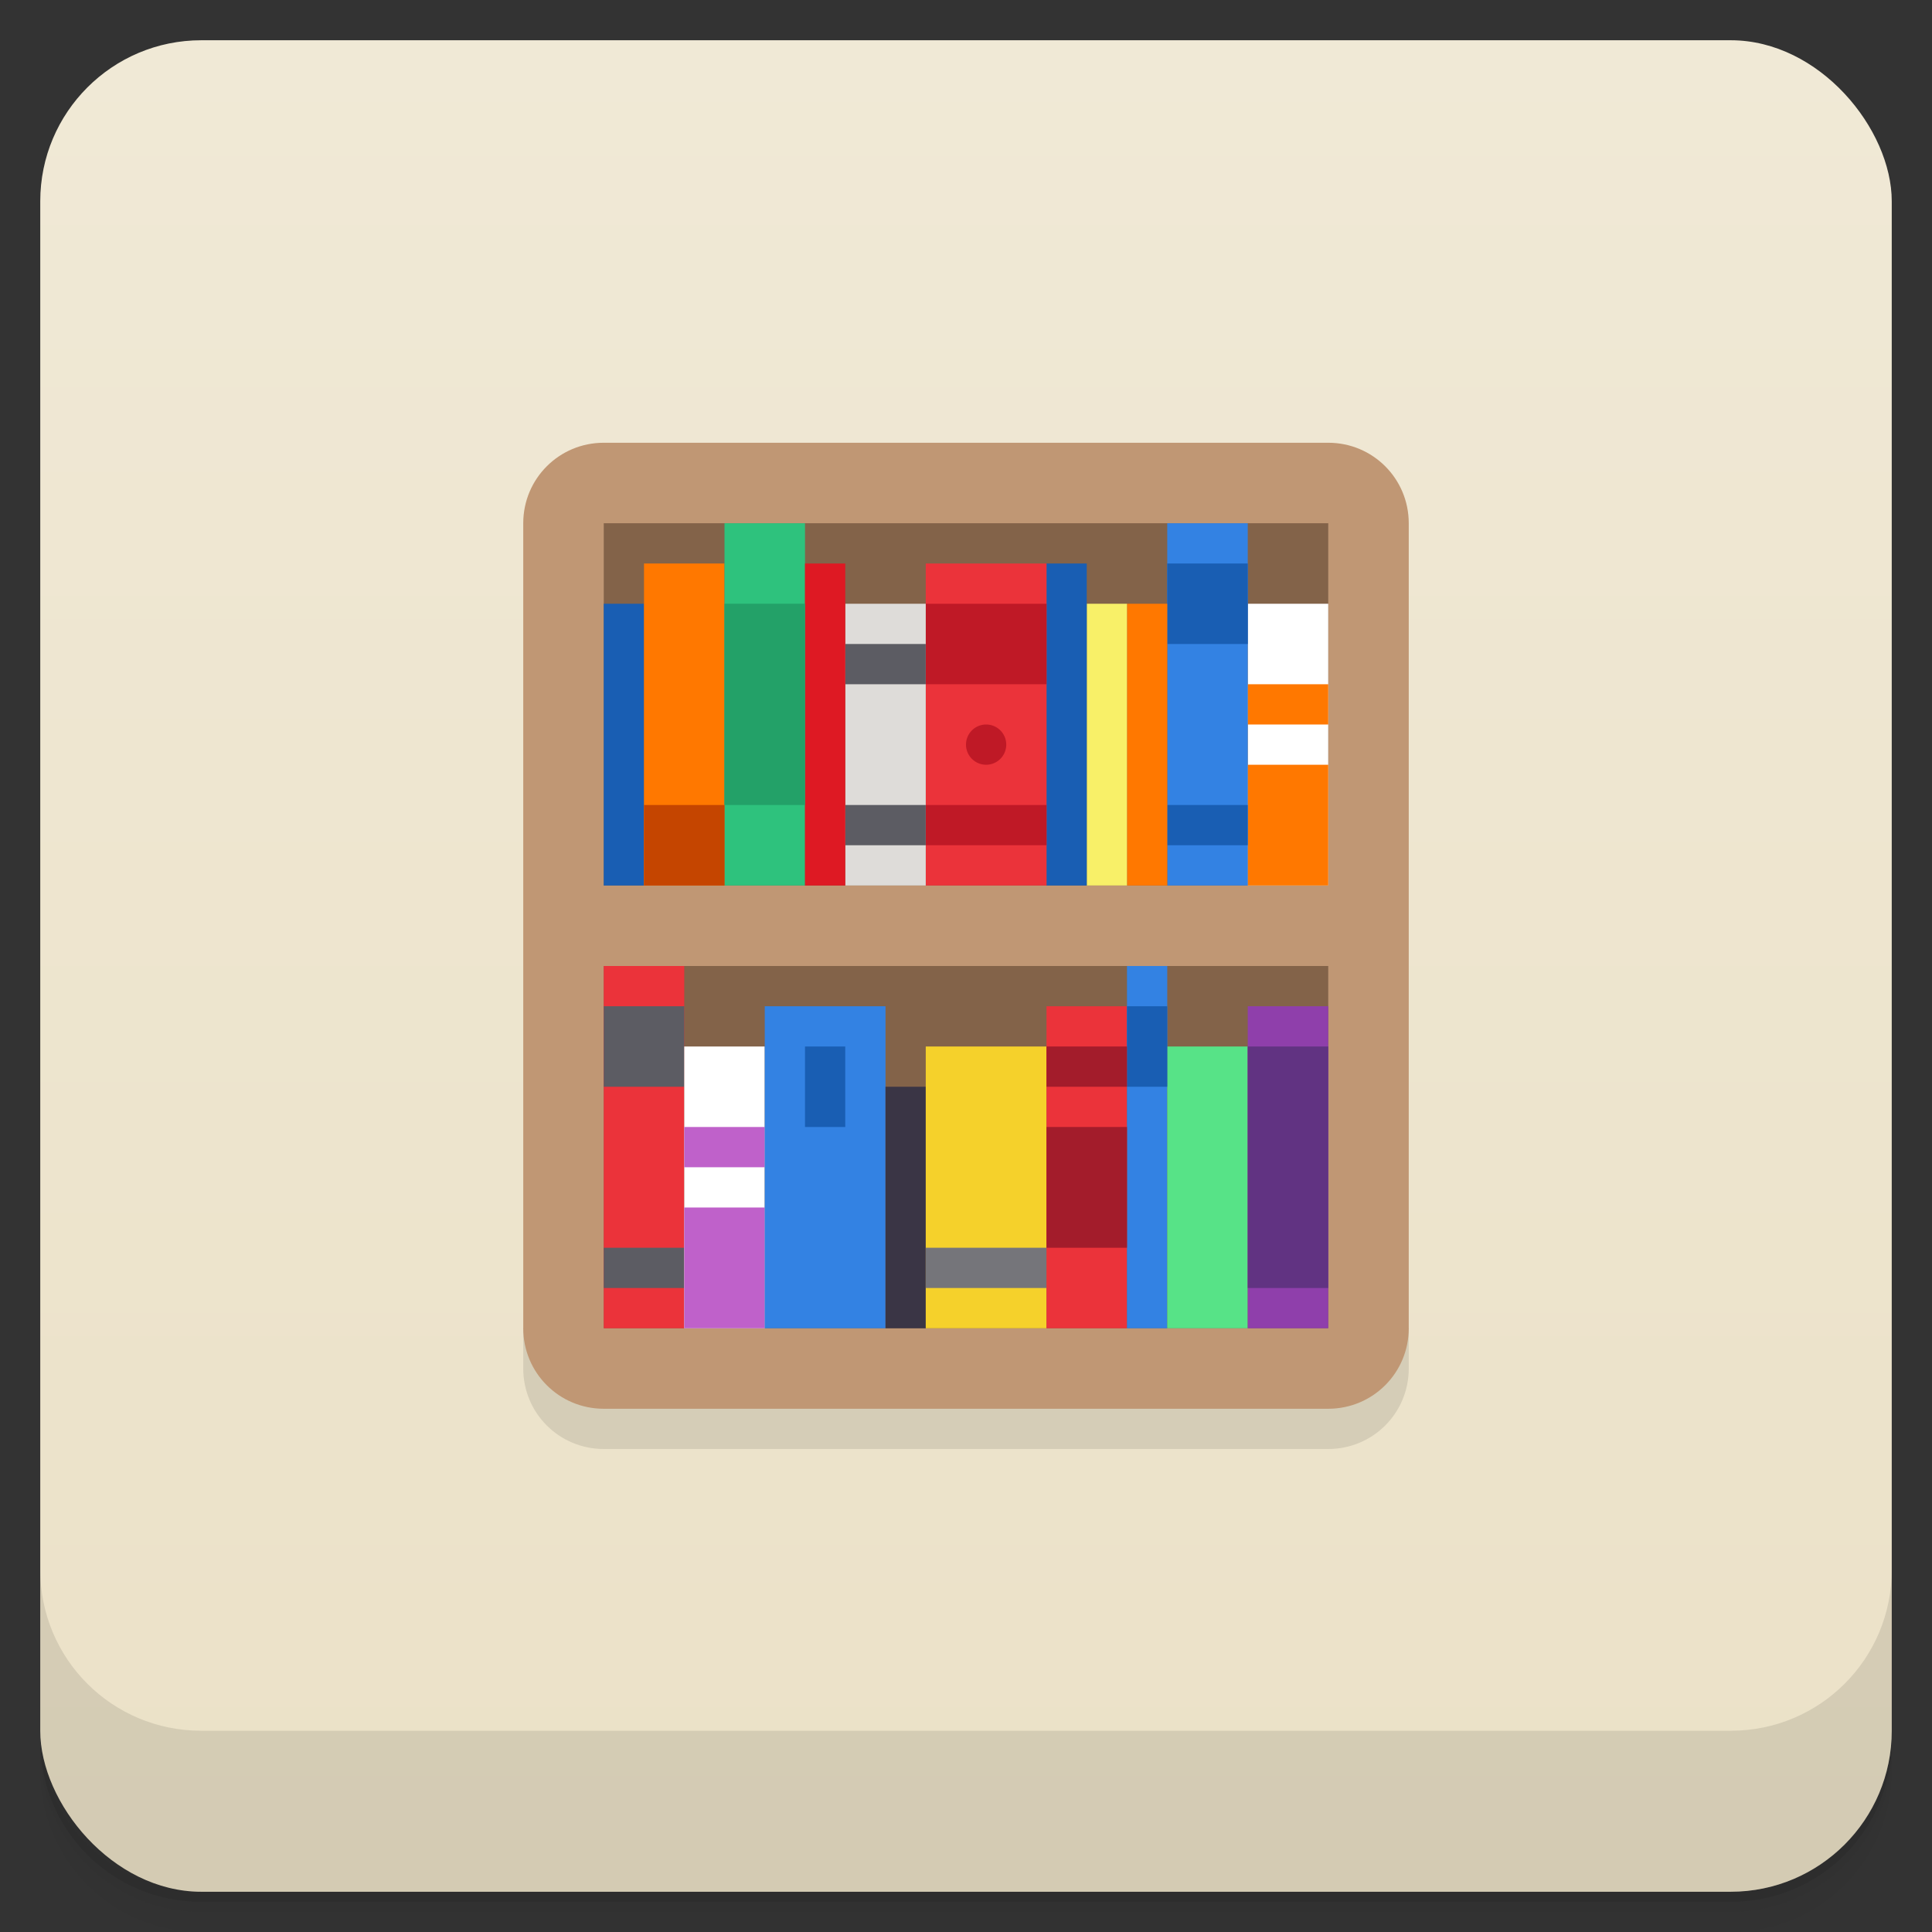 <svg version="1.1" viewBox="0 0 48 48" xmlns="http://www.w3.org/2000/svg">
 <rect x="0" y="0" width="48" height="48" fill="#333333" stroke="none"/>
 <defs>
  <linearGradient id="bg" x2="0" y1="1" y2="47" gradientUnits="userSpaceOnUse">
   <stop style="stop-color:#f0e9d6" offset="0"/>
   <stop style="stop-color:#ebe1c7" offset="1"/>
  </linearGradient>
 </defs>
 <path d="m1 43v0.25c0 2.216 1.784 4 4 4h38c2.216 0 4-1.784 4-4v-0.25c0 2.216-1.784 4-4 4h-38c-2.216 0-4-1.784-4-4zm0 0.5v0.5c0 2.216 1.784 4 4 4h38c2.216 0 4-1.784 4-4v-0.5c0 2.216-1.784 4-4 4h-38c-2.216 0-4-1.784-4-4z" style="opacity:.02"/>
 <path d="m1 43.25v0.25c0 2.216 1.784 4 4 4h38c2.216 0 4-1.784 4-4v-0.25c0 2.216-1.784 4-4 4h-38c-2.216 0-4-1.784-4-4z" style="opacity:.05"/>
 <path d="m1 43v0.25c0 2.216 1.784 4 4 4h38c2.216 0 4-1.784 4-4v-0.25c0 2.216-1.784 4-4 4h-38c-2.216 0-4-1.784-4-4z" style="opacity:.1"/>
 <rect x="1" y="1" width="46" height="46" rx="4" style="fill:url(#bg)"/>
 <path d="m1 39v4c0 2.216 1.784 4 4 4h38c2.216 0 4-1.784 4-4v-4c0 2.216-1.784 4-4 4h-38c-2.216 0-4-1.784-4-4z" style="opacity:.1"/>
 <path d="m13 33v1c0 1.108 0.892 2 2 2h18c1.108 0 2-0.892 2-2v-1z" style="opacity:.1;paint-order:normal"/>
 <rect x="14" y="12" width="20" height="22" style="fill:#836349;paint-order:normal"/>
 <path d="m15 11c-1.108 0-2 0.892-2 2v20c0 1.108 0.892 2 2 2h18c1.108 0 2-0.892 2-2v-20c0-1.108-0.892-2-2-2zm0 2h18v9h-18zm0 11h18v9h-18z" style="fill:#c09774;paint-order:normal"/>
 <rect x="15" y="15" width="1" height="7" style="fill:#195eb3;paint-order:normal"/>
 <rect x="31" y="15" width="2" height="7" style="fill:#fff;paint-order:normal"/>
 <path d="m31 17v1h2v-1zm0 2v3h2v-3z" style="fill:#ff7800;paint-order:normal"/>
 <rect x="29" y="13" width="2" height="9" style="fill:#3382e3;paint-order:normal"/>
 <path d="m29 14v2h2v-2zm0 6v1h2v-1z" style="fill:#195eb3;paint-order:normal"/>
 <rect x="28" y="15" width="1" height="7" style="fill:#ff7800;paint-order:normal"/>
 <rect x="27" y="15" width="1" height="7" style="fill:#f8f068;paint-order:normal"/>
 <rect x="26" y="14" width="1" height="8" style="fill:#195eb3;paint-order:normal"/>
 <rect x="23" y="14" width="3" height="8" style="fill:#eb333a;paint-order:normal"/>
 <path d="m23 15v2h3v-2zm1.5 3a0.5 0.5 0 0 0-0.5 0.5 0.5 0.5 0 0 0 0.5 0.5 0.5 0.5 0 0 0 0.5-0.5 0.5 0.5 0 0 0-0.5-0.5zm-1.5 2v1h3v-1z" style="fill:#bf1926;paint-order:normal"/>
 <rect x="21" y="15" width="2" height="7" style="fill:#dedcd9;paint-order:normal"/>
 <path d="m21 16v1h2v-1zm0 4v1h2v-1z" style="fill:#5c5c63;paint-order:normal"/>
 <rect x="16" y="14" width="2" height="8" style="fill:#ff7800;paint-order:normal"/>
 <rect x="18" y="13" width="2" height="9" style="fill:#2ec27d;paint-order:normal"/>
 <rect x="20" y="14" width="1" height="8" style="fill:#de1923;paint-order:normal"/>
 <rect x="18" y="15" width="2" height="5" style="fill:#23a168;paint-order:normal"/>
 <rect x="16" y="20" width="2" height="2" style="fill:#c54500;paint-order:normal"/>
 <rect x="15" y="24" width="2" height="9" style="fill:#eb333a;paint-order:normal"/>
 <path d="m15 25v2h2v-2zm0 6v1h2v-1z" style="fill:#5c5c63;paint-order:normal"/>
 <rect x="17" y="26" width="2" height="7" style="fill:#fff;paint-order:normal"/>
 <path d="m17 28v1h2v-1zm0 2v3h2v-3z" style="fill:#bf61ca;paint-order:normal"/>
 <rect x="19" y="25" width="3" height="8" style="fill:#3382e3;paint-order:normal"/>
 <rect x="20" y="26" width="1" height="2" style="fill:#195eb3;paint-order:normal"/>
 <rect x="22" y="27" width="1" height="6" style="fill:#3a3545;paint-order:normal"/>
 <rect x="23" y="26" width="3" height="7" style="fill:#f5d12b;paint-order:normal"/>
 <rect x="23" y="31" width="3" height="1" style="fill:#75757a;paint-order:normal"/>
 <rect x="26" y="25" width="2" height="8" style="fill:#eb333a;paint-order:normal"/>
 <rect x="28" y="24" width="1" height="9" style="fill:#3382e3;paint-order:normal"/>
 <rect x="29" y="26" width="2" height="7" style="fill:#57e387;paint-order:normal"/>
 <rect x="31" y="25" width="2" height="8" style="fill:#8f3fab;paint-order:normal"/>
 <rect x="31" y="26" width="2" height="6" style="fill:#613382;paint-order:normal"/>
 <rect x="28" y="25" width="1" height="2" style="fill:#195eb3;paint-order:normal"/>
 <path d="m26 26v1h2v-1zm0 2v3h2v-3z" style="fill:#a31c2b;paint-order:normal"/>
</svg>
